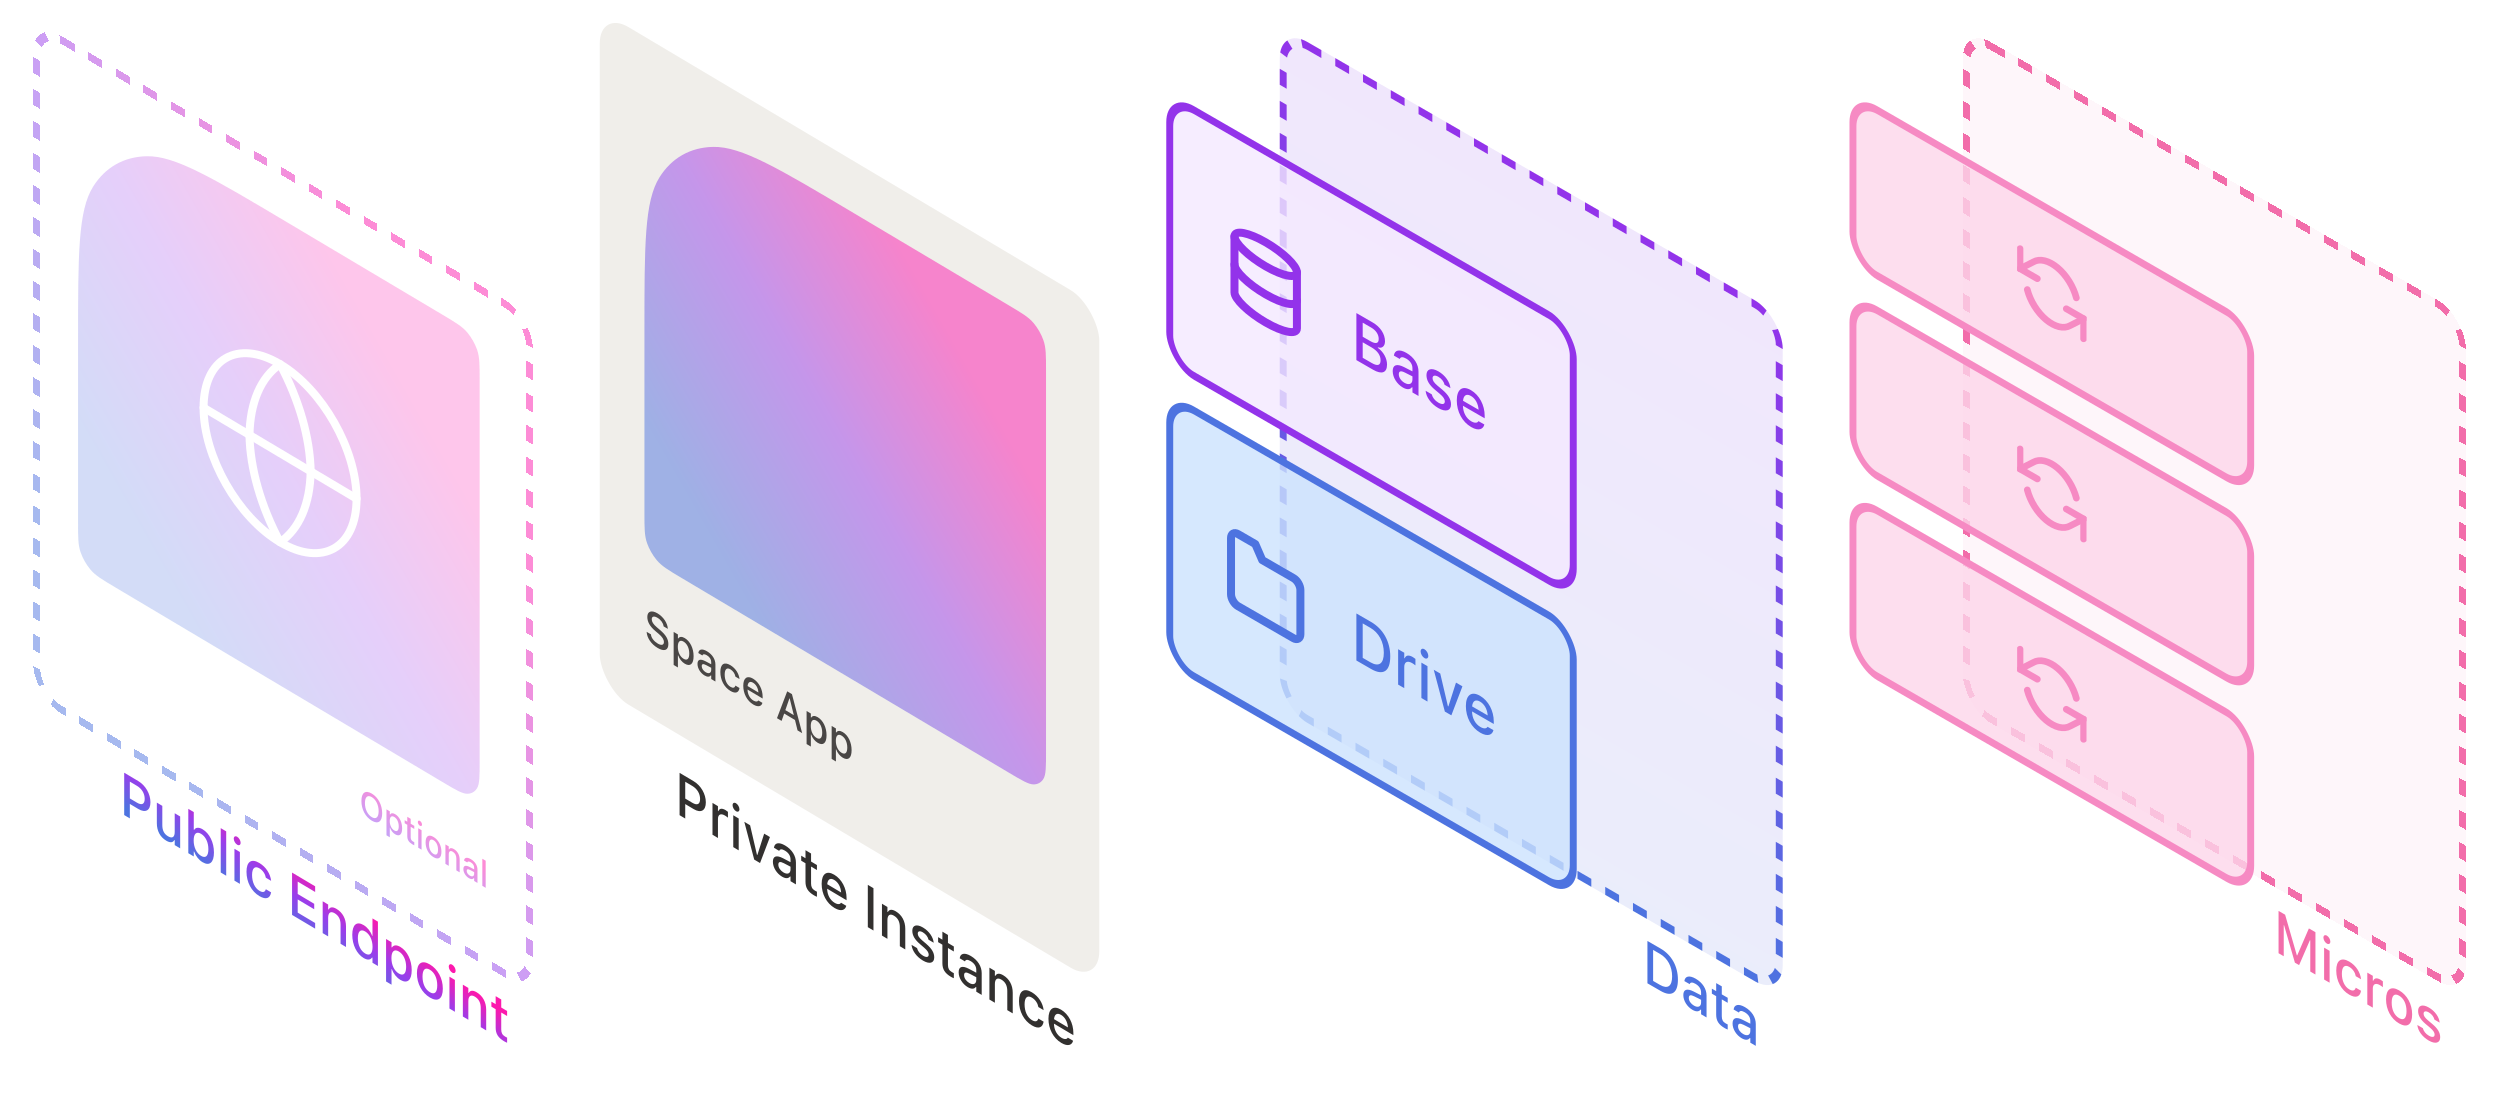 <svg width="749" height="334" viewBox="0 0 749 334" fill="none" xmlns="http://www.w3.org/2000/svg">
<g filter="url(#filter0_d_576_16898)">
<rect width="174" height="204" rx="9.6" transform="matrix(0.866 0.5 0 1 588.104 3)" fill="white" fill-opacity="0.2" shape-rendering="crispEdges"/>
<rect width="174" height="204" rx="9.6" transform="matrix(0.866 0.5 0 1 588.104 3)" fill="#FCD5E9" fill-opacity="0.2" shape-rendering="crispEdges"/>
<rect x="1.039" y="1.8" width="171.6" height="201.6" rx="8.4" transform="matrix(0.866 0.5 0 1 588.243 2.48)" stroke="#F26DAA" stroke-width="2.4" stroke-dasharray="4.8 4.8" shape-rendering="crispEdges"/>
</g>
<path d="M682.655 285.589V272.907L684.619 274.041L688.12 286.178L688.242 286.249L691.744 278.154L693.707 279.288V291.97L692.155 291.074V281.766L692.04 281.7L688.813 289.145L687.55 288.415L684.33 277.249L684.208 277.178V286.486L682.655 285.589ZM697.133 282.698C696.562 282.368 696.097 281.564 696.097 280.914C696.097 280.254 696.562 279.986 697.133 280.316C697.696 280.641 698.168 281.45 698.168 282.109C698.168 282.759 697.696 283.023 697.133 282.698ZM696.303 293.469V283.924L697.947 284.873V294.418L696.303 293.469ZM703.831 298C701.418 296.606 699.941 293.855 699.941 290.771V290.753C699.941 287.729 701.41 286.688 703.823 288.081C705.901 289.281 707.142 291.351 707.37 293.337V293.381L705.787 292.476L705.779 292.445C705.597 291.399 704.927 290.309 703.831 289.676C702.453 288.881 701.623 289.667 701.623 291.724V291.742C701.623 293.851 702.468 295.622 703.831 296.409C704.866 297.006 705.505 296.831 705.772 295.956L705.787 295.921L707.37 296.835L707.355 296.905C707.058 298.588 705.878 299.182 703.831 298ZM709.243 300.939V291.395L710.894 292.348V293.79L711.016 293.86C711.313 293.021 712.082 292.867 713.185 293.504C713.452 293.658 713.741 293.869 713.908 294.009V295.767C713.612 295.525 713.33 295.319 713.018 295.139C711.754 294.409 710.894 294.809 710.894 296.189V301.893L709.243 300.939ZM718.772 306.626C716.344 305.224 714.86 302.495 714.86 299.419V299.401C714.86 296.334 716.352 295.314 718.772 296.712C721.185 298.105 722.677 300.838 722.677 303.915V303.932C722.677 307.008 721.193 308.023 718.772 306.626ZM718.772 305.035C720.188 305.853 720.995 305.07 720.995 302.961V302.943C720.995 300.825 720.188 299.12 718.772 298.303C717.349 297.481 716.55 298.259 716.55 300.377V300.395C716.55 302.513 717.349 304.213 718.772 305.035ZM727.655 311.754C725.661 310.603 724.397 308.792 724.237 307.101V307.092L725.889 308.045L725.897 308.059C726.102 308.898 726.703 309.729 727.685 310.295C728.705 310.884 729.413 310.757 729.413 309.975V309.957C729.413 309.359 729.025 308.731 728.066 307.922L726.749 306.811C725.189 305.497 724.466 304.262 724.466 302.864V302.855C724.466 301.194 725.805 300.772 727.678 301.854C729.565 302.943 730.776 304.732 730.92 306.371V306.38L729.345 305.47V305.453C729.185 304.692 728.599 303.853 727.67 303.317C726.764 302.794 726.11 302.935 726.11 303.699V303.717C726.11 304.314 726.49 304.903 727.419 305.694L728.728 306.793C730.319 308.142 731.08 309.364 731.08 310.744V310.761C731.08 312.528 729.619 312.888 727.655 311.754Z" fill="#F26DAA"/>
<g clip-path="url(#clip0_576_16898)">
<rect x="1.039" y="1.8" width="137.6" height="49.6" rx="8.4" transform="matrix(0.866 0.5 0 1 554.243 26.48)" fill="#FCD5E9" fill-opacity="0.8" stroke="#F68AC3" stroke-width="2.4"/>
<g clip-path="url(#clip1_576_16898)">
<path d="M605.199 74.5V80.5L610.395 83.5" stroke="#F68AC3" stroke-width="2" stroke-linecap="round" stroke-linejoin="round"/>
<path d="M624.252 101.5V95.5L619.056 92.5" stroke="#F68AC3" stroke-width="2" stroke-linecap="round" stroke-linejoin="round"/>
<path d="M622.078 89.245C621.639 87.558 620.892 85.846 619.908 84.268C618.924 82.689 617.735 81.297 616.45 80.22C615.166 79.143 613.829 78.417 612.565 78.109C611.3 77.801 610.148 77.922 609.218 78.46L605.199 80.5M624.252 95.5L620.233 97.54C619.303 98.078 618.151 98.199 616.886 97.891C615.622 97.583 614.285 96.857 613.001 95.78C611.716 94.703 610.527 93.31 609.543 91.732C608.559 90.154 607.812 88.442 607.373 86.755" stroke="#F68AC3" stroke-width="2" stroke-linecap="round" stroke-linejoin="round"/>
</g>
<rect x="1.039" y="1.8" width="137.6" height="49.6" rx="8.4" transform="matrix(0.866 0.5 0 1 554.243 86.48)" fill="#FCD5E9" fill-opacity="0.8" stroke="#F68AC3" stroke-width="2.4"/>
<g clip-path="url(#clip2_576_16898)">
<path d="M605.199 134.5V140.5L610.395 143.5" stroke="#F68AC3" stroke-width="2" stroke-linecap="round" stroke-linejoin="round"/>
<path d="M624.252 161.5V155.5L619.056 152.5" stroke="#F68AC3" stroke-width="2" stroke-linecap="round" stroke-linejoin="round"/>
<path d="M622.078 149.245C621.639 147.558 620.892 145.846 619.908 144.268C618.924 142.689 617.735 141.297 616.45 140.22C615.166 139.143 613.829 138.417 612.565 138.109C611.3 137.801 610.148 137.922 609.218 138.46L605.199 140.5M624.252 155.5L620.233 157.54C619.303 158.078 618.151 158.199 616.886 157.891C615.622 157.583 614.285 156.857 613.001 155.78C611.716 154.703 610.527 153.31 609.543 151.732C608.559 150.154 607.812 148.442 607.373 146.755" stroke="#F68AC3" stroke-width="2" stroke-linecap="round" stroke-linejoin="round"/>
</g>
<rect x="1.039" y="1.8" width="137.6" height="49.6" rx="8.4" transform="matrix(0.866 0.5 0 1 554.243 146.48)" fill="#FCD5E9" fill-opacity="0.8" stroke="#F68AC3" stroke-width="2.4"/>
<g clip-path="url(#clip3_576_16898)">
<path d="M605.199 194.5V200.5L610.395 203.5" stroke="#F68AC3" stroke-width="2" stroke-linecap="round" stroke-linejoin="round"/>
<path d="M624.252 221.5V215.5L619.056 212.5" stroke="#F68AC3" stroke-width="2" stroke-linecap="round" stroke-linejoin="round"/>
<path d="M622.078 209.245C621.639 207.558 620.892 205.846 619.908 204.268C618.924 202.689 617.735 201.297 616.45 200.22C615.166 199.143 613.829 198.417 612.565 198.109C611.3 197.801 610.148 197.922 609.218 198.46L605.199 200.5M624.252 215.5L620.233 217.54C619.303 218.078 618.151 218.199 616.886 217.891C615.622 217.583 614.285 216.857 613.001 215.78C611.716 214.703 610.527 213.31 609.543 211.732C608.559 210.154 607.812 208.442 607.373 206.755" stroke="#F68AC3" stroke-width="2" stroke-linecap="round" stroke-linejoin="round"/>
</g>
</g>
<g filter="url(#filter1_d_576_16898)">
<rect width="174" height="204" rx="9.6" transform="matrix(0.866 0.5 0 1 383.414 3)" fill="white"/>
<rect width="174" height="204" rx="9.6" transform="matrix(0.866 0.5 0 1 383.414 3)" fill="url(#paint0_linear_576_16898)" fill-opacity="0.12"/>
<rect x="1.039" y="1.8" width="171.6" height="201.6" rx="8.4" transform="matrix(0.866 0.5 0 1 383.553 2.48)" stroke="white" stroke-width="2.4" stroke-dasharray="4.8 4.8"/>
<rect x="1.039" y="1.8" width="171.6" height="201.6" rx="8.4" transform="matrix(0.866 0.5 0 1 383.553 2.48)" stroke="url(#paint1_linear_576_16898)" stroke-width="2.4" stroke-dasharray="4.8 4.8"/>
</g>
<path d="M493.569 294.598V281.916L497.535 284.205C500.792 286.086 502.703 289.509 502.703 293.491V293.508C502.703 297.534 500.808 298.777 497.535 296.888L493.569 294.598ZM495.274 293.886L497.344 295.082C499.643 296.409 500.967 295.477 500.967 292.533V292.515C500.967 289.597 499.62 287.105 497.344 285.792L495.274 284.596V293.886ZM507.064 302.548C505.489 301.638 504.324 299.858 504.324 298.127V298.109C504.324 296.404 505.435 296.053 507.407 297.05L509.645 298.193V297.349C509.645 296.303 509.074 295.394 507.955 294.748C507.041 294.22 506.44 294.26 506.242 294.822L506.235 294.853L504.644 293.935L504.651 293.877C504.849 292.427 506.151 292.133 508.031 293.218C510.109 294.418 511.281 296.29 511.281 298.294V304.824L509.645 303.879V302.526L509.515 302.451C509.028 303.137 508.16 303.181 507.064 302.548ZM505.968 298.997C505.968 299.876 506.615 300.768 507.506 301.282C508.739 301.994 509.645 301.585 509.645 300.355V299.538L507.628 298.522C506.486 297.942 505.968 298.118 505.968 298.979V298.997ZM516.731 308.032C514.912 306.982 514.166 305.813 514.166 303.976V298.448L512.872 297.701V296.198L514.166 296.945V294.537L515.848 295.508V297.916L517.622 298.94V300.443L515.848 299.419V304.49C515.848 305.519 516.183 306.134 516.997 306.604C517.249 306.749 517.393 306.824 517.622 306.929V308.45C517.355 308.349 517.051 308.217 516.731 308.032ZM521.816 311.064C520.24 310.155 519.075 308.375 519.075 306.644V306.626C519.075 304.921 520.187 304.569 522.158 305.567L524.396 306.709V305.866C524.396 304.82 523.825 303.91 522.706 303.264C521.793 302.737 521.191 302.776 520.993 303.339L520.986 303.37L519.395 302.451L519.403 302.394C519.601 300.944 520.902 300.649 522.782 301.735C524.86 302.935 526.032 304.807 526.032 306.811V313.341L524.396 312.396V311.042L524.266 310.968C523.779 311.653 522.912 311.697 521.816 311.064ZM520.719 307.514C520.719 308.393 521.366 309.285 522.257 309.799C523.49 310.511 524.396 310.102 524.396 308.872V308.054L522.379 307.039C521.237 306.459 520.719 306.635 520.719 307.496V307.514Z" fill="#4D73E0"/>
<rect x="1.039" y="1.8" width="139.6" height="79.6" rx="8.4" transform="matrix(0.866 0.5 0 1 349.553 116.48)" fill="#CCE2FD" fill-opacity="0.8" stroke="#4D73E0" stroke-width="2.4"/>
<rect x="1.039" y="1.8" width="139.6" height="79.6" rx="8.4" transform="matrix(0.866 0.5 0 1 349.553 26.48)" fill="#F3E8FF" fill-opacity="0.8" stroke="#9333EA" stroke-width="2.4"/>
<path d="M406.371 107.884V93.792L411.276 96.624C413.568 97.947 414.946 100.091 414.946 102.249V102.269C414.946 103.733 414.008 104.51 412.807 104.051V104.217C414.456 105.374 415.555 107.356 415.555 109.192V109.212C415.555 111.683 413.991 112.283 411.386 110.779L406.371 107.884ZM410.836 98.157L408.265 96.673V100.882L410.515 102.181C412.189 103.147 413.06 102.928 413.06 101.561V101.541C413.06 100.213 412.24 98.968 410.836 98.157ZM410.895 104.07L408.265 102.552V107.19L411.005 108.772C412.714 109.759 413.619 109.471 413.619 107.957V107.938C413.619 106.424 412.68 105.101 410.895 104.07ZM420.3 116.102C418.549 115.091 417.255 113.113 417.255 111.189V111.17C417.255 109.275 418.49 108.885 420.68 109.993L423.167 111.263V110.325C423.167 109.163 422.532 108.152 421.289 107.435C420.274 106.849 419.606 106.893 419.386 107.518L419.378 107.552L417.61 106.531L417.619 106.468C417.839 104.856 419.285 104.529 421.374 105.735C423.683 107.068 424.985 109.148 424.985 111.375V118.631L423.167 117.581V116.077L423.023 115.994C422.482 116.756 421.518 116.805 420.3 116.102ZM419.082 112.156C419.082 113.133 419.801 114.124 420.79 114.695C422.16 115.486 423.167 115.032 423.167 113.665V112.757L420.926 111.629C419.657 110.984 419.082 111.18 419.082 112.137V112.156ZM430.914 122.259C428.698 120.979 427.294 118.968 427.116 117.088V117.078L428.952 118.138L428.96 118.152C429.188 119.085 429.856 120.008 430.947 120.638C432.081 121.292 432.867 121.15 432.867 120.281V120.262C432.867 119.598 432.436 118.899 431.37 118.001L429.907 116.766C428.173 115.306 427.37 113.934 427.37 112.381V112.371C427.37 110.525 428.859 110.057 430.939 111.258C433.036 112.469 434.381 114.456 434.542 116.277V116.287L432.791 115.276V115.257C432.614 114.412 431.962 113.479 430.931 112.884C429.924 112.303 429.197 112.459 429.197 113.309V113.328C429.197 113.992 429.62 114.646 430.651 115.525L432.106 116.746C433.874 118.245 434.719 119.603 434.719 121.136V121.155C434.719 123.118 433.096 123.519 430.914 122.259ZM440.766 127.947C438.077 126.395 436.453 123.338 436.453 119.979V119.969C436.453 116.658 438.111 115.398 440.673 116.878C443.236 118.357 444.809 121.404 444.809 124.588V125.33L438.297 121.57C438.331 123.621 439.295 125.359 440.809 126.233C441.984 126.912 442.686 126.644 442.906 126.224L442.94 126.165L444.707 127.176L444.691 127.254C444.386 128.475 443.117 129.305 440.766 127.947ZM440.682 118.621C439.43 117.898 438.483 118.338 438.322 120.071L442.991 122.767C442.847 120.789 441.925 119.339 440.682 118.621Z" fill="#9333EA"/>
<g clip-path="url(#clip4_576_16898)">
<path d="M389.598 190C389.598 190.637 389.379 191.121 388.989 191.346C388.6 191.571 388.071 191.518 387.52 191.2L370.892 181.6C370.341 181.282 369.812 180.724 369.422 180.049C369.032 179.373 368.813 178.637 368.813 178V161.2C368.813 160.564 369.032 160.08 369.422 159.854C369.812 159.629 370.341 159.682 370.892 160L376.088 163L378.167 167.8L387.52 173.2C388.071 173.518 388.6 174.076 388.989 174.752C389.379 175.427 389.598 176.164 389.598 176.8V190Z" stroke="#4D73E0" stroke-width="2.4" stroke-linecap="round" stroke-linejoin="round"/>
</g>
<path d="M406.371 197.884V183.792L410.777 186.336C414.397 188.426 416.519 192.229 416.519 196.653V196.673C416.519 201.146 414.413 202.527 410.777 200.428L406.371 197.884ZM408.265 197.093L410.565 198.421C413.12 199.896 414.591 198.86 414.591 195.589V195.569C414.591 192.327 413.094 189.559 410.565 188.099L408.265 186.771V197.093ZM418.879 205.105V194.5L420.714 195.56V197.161L420.849 197.239C421.179 196.307 422.033 196.136 423.26 196.844C423.556 197.015 423.877 197.249 424.063 197.405V199.358C423.733 199.09 423.42 198.86 423.074 198.66C421.67 197.85 420.714 198.294 420.714 199.827V206.165L418.879 205.105ZM426.77 197.161C426.135 196.795 425.619 195.901 425.619 195.179C425.619 194.446 426.135 194.148 426.77 194.515C427.395 194.876 427.92 195.774 427.92 196.507C427.92 197.229 427.395 197.522 426.77 197.161ZM425.848 209.129V198.523L427.674 199.578V210.184L425.848 209.129ZM432.876 213.187L429.552 200.662L431.497 201.785L433.789 211.565L433.933 211.648L436.216 204.51L438.145 205.623L434.829 214.314L432.876 213.187ZM443.49 219.52C440.8 217.967 439.176 214.91 439.176 211.551V211.541C439.176 208.23 440.834 206.971 443.397 208.45C445.959 209.93 447.532 212.977 447.532 216.16V216.902L441.02 213.143C441.054 215.193 442.018 216.932 443.532 217.806C444.707 218.484 445.409 218.216 445.629 217.796L445.663 217.737L447.431 218.748L447.414 218.826C447.109 220.047 445.841 220.877 443.49 219.52ZM443.405 210.193C442.153 209.471 441.206 209.91 441.045 211.644L445.714 214.339C445.57 212.361 444.648 210.911 443.405 210.193Z" fill="#4D73E0"/>
<g clip-path="url(#clip5_576_16898)">
<path d="M379.205 79.8C384.37 82.782 388.558 83.588 388.558 81.6C388.558 79.612 384.37 75.582 379.205 72.6C374.039 69.618 369.852 68.812 369.852 70.8C369.852 72.788 374.039 76.818 379.205 79.8Z" stroke="#9333EA" stroke-width="2.4" stroke-linecap="round" stroke-linejoin="round"/>
<path d="M388.558 90C388.558 91.992 384.401 91.2 379.205 88.2C374.008 85.2 369.852 81.192 369.852 79.2" stroke="#9333EA" stroke-width="2.4" stroke-linecap="round" stroke-linejoin="round"/>
<path d="M369.852 70.8V87.6C369.852 89.592 374.008 93.6 379.205 96.6C384.401 99.6 388.558 100.392 388.558 98.4V81.6" stroke="#9333EA" stroke-width="2.4" stroke-linecap="round" stroke-linejoin="round"/>
</g>
<rect width="174.221" height="203" rx="10" transform="matrix(0.859 0.511 0 1 179.688 3)" fill="#F0EEEA"/>
<path opacity="0.5" d="M193.072 99.435C193.072 73.383 193.072 60.357 197.567 53.153C201.195 47.339 206.798 44.153 213.649 44.008C222.139 43.828 233.334 50.488 255.723 63.808L302.251 91.49C306.232 93.858 308.222 95.042 309.731 96.87C310.949 98.345 311.945 100.096 312.59 101.897C313.389 104.129 313.389 106.445 313.389 111.076V225.156C313.389 229.788 313.389 232.103 312.59 233.384C311.945 234.418 310.949 234.984 309.731 235.01C308.222 235.042 306.232 233.858 302.251 231.49L204.21 173.161C200.23 170.793 198.24 169.609 196.73 167.782C195.512 166.306 194.516 164.555 193.871 162.754C193.072 160.522 193.072 158.207 193.072 153.575V99.435Z" fill="url(#paint2_linear_576_16898)"/>
<path d="M197.003 194.113C195.087 192.973 193.859 191.115 193.742 189.384L193.736 189.291L195.029 190.06L195.034 190.139C195.105 191.076 195.922 192.136 197.055 192.811C198.136 193.454 198.906 193.283 198.906 192.367V192.36C198.906 191.601 198.448 190.837 197.326 189.889L196.397 189.104C194.676 187.656 193.936 186.286 193.936 184.83V184.823C193.942 183.125 195.211 182.704 197.008 183.773C198.806 184.843 199.981 186.724 200.075 188.312L200.081 188.411L198.806 187.652L198.794 187.557C198.683 186.683 198.019 185.701 196.991 185.096C195.998 184.505 195.264 184.608 195.264 185.538V185.545C195.264 186.276 195.71 187.02 196.809 187.947L197.731 188.735C199.511 190.239 200.24 191.506 200.24 192.969V192.976C200.24 194.863 198.976 195.287 197.003 194.113ZM201.826 199.217V189.319L203.101 190.077V191.246L203.195 191.302C203.565 190.709 204.264 190.64 205.157 191.171C206.767 192.129 207.801 194.241 207.801 196.579V196.592C207.801 198.944 206.778 199.812 205.157 198.848C204.281 198.327 203.535 197.384 203.195 196.381L203.101 196.326V199.976L201.826 199.217ZM204.798 197.37C205.862 198.002 206.502 197.413 206.502 195.82V195.806C206.502 194.207 205.862 192.862 204.798 192.229C203.735 191.597 203.077 192.183 203.077 193.769V193.782C203.077 195.368 203.735 196.737 204.798 197.37ZM211.085 202.374C209.868 201.651 208.97 200.255 208.97 198.908V198.894C208.97 197.568 209.827 197.306 211.349 198.102L213.076 199.013V198.357C213.076 197.544 212.636 196.83 211.772 196.316C211.067 195.897 210.603 195.922 210.45 196.357L210.444 196.381L209.216 195.65L209.222 195.606C209.375 194.48 210.38 194.264 211.831 195.128C213.434 196.082 214.339 197.55 214.339 199.108V204.188L213.076 203.436V202.383L212.976 202.324C212.6 202.852 211.931 202.878 211.085 202.374ZM210.239 199.601C210.239 200.285 210.738 200.985 211.425 201.394C212.377 201.961 213.076 201.652 213.076 200.695V200.059L211.519 199.249C210.638 198.786 210.239 198.918 210.239 199.588V199.601ZM218.822 206.998C216.959 205.89 215.82 203.735 215.82 201.336V201.322C215.82 198.971 216.954 198.176 218.816 199.283C220.42 200.238 221.377 201.86 221.554 203.407V203.442L220.332 202.721L220.326 202.697C220.185 201.882 219.668 201.028 218.822 200.524C217.758 199.892 217.118 200.495 217.118 202.095V202.108C217.118 203.749 217.77 205.135 218.822 205.761C219.621 206.236 220.114 206.106 220.32 205.428L220.332 205.401L221.554 206.128L221.542 206.183C221.313 207.489 220.402 207.938 218.822 206.998ZM225.678 211.077C223.809 209.965 222.682 207.811 222.682 205.459V205.452C222.682 203.135 223.833 202.268 225.613 203.327C227.393 204.386 228.486 206.534 228.486 208.762V209.282L223.962 206.59C223.986 208.026 224.655 209.252 225.707 209.877C226.524 210.363 227.011 210.182 227.164 209.89L227.188 209.849L228.415 210.573L228.404 210.627C228.192 211.479 227.311 212.048 225.678 211.077ZM225.619 204.548C224.749 204.03 224.091 204.329 223.98 205.541L227.223 207.471C227.123 206.085 226.483 205.061 225.619 204.548ZM232.786 215.162L235.847 207.119L237.269 207.965L240.33 219.65L238.943 218.825L238.179 215.705L234.936 213.776L234.167 215.984L232.786 215.162ZM236.505 209.24L235.289 212.755L237.827 214.265L236.605 209.299L236.505 209.24ZM241.657 222.915V213.016L242.932 213.775V214.944L243.026 215C243.396 214.406 244.095 214.337 244.988 214.868C246.598 215.826 247.632 217.938 247.632 220.276V220.29C247.632 222.641 246.61 223.51 244.988 222.545C244.113 222.024 243.367 221.081 243.026 220.079L242.932 220.023V223.673L241.657 222.915ZM244.63 221.067C245.693 221.7 246.334 221.11 246.334 219.517V219.503C246.334 217.904 245.693 216.559 244.63 215.926C243.567 215.294 242.909 215.88 242.909 217.466V217.479C242.909 219.065 243.567 220.434 244.63 221.067ZM249.165 227.382V217.483L250.44 218.242V219.41L250.534 219.466C250.904 218.873 251.603 218.804 252.496 219.335C254.106 220.293 255.14 222.405 255.14 224.743V224.756C255.14 227.108 254.118 227.976 252.496 227.012C251.621 226.491 250.875 225.548 250.534 224.545L250.44 224.49V228.14L249.165 227.382ZM252.138 225.534C253.201 226.166 253.842 225.577 253.842 223.984V223.97C253.842 222.371 253.201 221.026 252.138 220.393C251.075 219.761 250.417 220.347 250.417 221.933V221.946C250.417 223.532 251.075 224.901 252.138 225.534Z" fill="#494645"/>
<path d="M203.603 244.228V231.545L207.848 234.071C209.986 235.342 211.467 237.893 211.467 240.38V240.398C211.467 242.877 209.986 243.692 207.848 242.42L205.295 240.901V245.234L203.603 244.228ZM207.425 235.48L205.295 234.213V239.249L207.425 240.516C208.891 241.388 209.744 240.973 209.744 239.382V239.365C209.744 237.783 208.891 236.352 207.425 235.48ZM213.461 250.092V240.547L215.1 241.522V242.964L215.221 243.036C215.515 242.2 216.278 242.056 217.373 242.708C217.638 242.865 217.925 243.08 218.091 243.223V244.981C217.796 244.735 217.517 244.525 217.207 244.341C215.953 243.595 215.1 243.983 215.1 245.363V251.067L213.461 250.092ZM220.508 243.035C219.941 242.698 219.481 241.888 219.481 241.237C219.481 240.578 219.941 240.316 220.508 240.653C221.067 240.986 221.535 241.8 221.535 242.46C221.535 243.11 221.067 243.367 220.508 243.035ZM219.685 253.795V244.25L221.316 245.221V254.766L219.685 253.795ZM225.961 257.529L222.993 246.218L224.73 247.252L226.777 256.081L226.906 256.158L228.945 249.76L230.667 250.784L227.706 258.567L225.961 257.529ZM234.278 262.635C232.714 261.705 231.559 259.91 231.559 258.179V258.161C231.559 256.456 232.661 256.119 234.618 257.142L236.838 258.314V257.47C236.838 256.424 236.272 255.507 235.161 254.847C234.255 254.307 233.658 254.339 233.462 254.899L233.454 254.93L231.876 253.99L231.883 253.933C232.08 252.486 233.371 252.208 235.237 253.318C237.299 254.545 238.462 256.432 238.462 258.436V264.967L236.838 264V262.647L236.71 262.571C236.226 263.25 235.365 263.282 234.278 262.635ZM233.19 259.07C233.19 259.949 233.832 260.85 234.716 261.375C235.939 262.103 236.838 261.707 236.838 260.476V259.659L234.837 258.617C233.704 258.022 233.19 258.191 233.19 259.053V259.07ZM243.871 268.246C242.065 267.172 241.325 265.993 241.325 264.156V258.628L240.041 257.864V256.361L241.325 257.125V254.717L242.994 255.71V258.118L244.754 259.165V260.668L242.994 259.621V264.692C242.994 265.721 243.327 266.34 244.135 266.821C244.384 266.969 244.528 267.046 244.754 267.154V268.675C244.49 268.57 244.188 268.434 243.871 268.246ZM250.019 272.027C247.617 270.598 246.167 267.828 246.167 264.804V264.795C246.167 261.816 247.647 260.702 249.936 262.063C252.225 263.425 253.629 266.185 253.629 269.051V269.719L247.813 266.258C247.844 268.105 248.705 269.68 250.057 270.485C251.107 271.109 251.734 270.876 251.93 270.501L251.96 270.448L253.539 271.379L253.524 271.449C253.252 272.544 252.119 273.276 250.019 272.027ZM249.943 263.632C248.826 262.967 247.98 263.351 247.836 264.91L252.006 267.39C251.877 265.609 251.054 264.293 249.943 263.632ZM259.997 277.778V265.096L261.689 266.102V278.785L259.997 277.778ZM264.234 280.299V270.754L265.873 271.73V273.18L265.994 273.252C266.395 272.47 267.18 272.322 268.374 273.033C270.209 274.125 271.221 276.001 271.221 278.277V284.456L269.59 283.486V277.755C269.59 276.173 269.023 275.054 267.822 274.339C266.621 273.625 265.873 274.138 265.873 275.676V281.275L264.234 280.299ZM276.494 287.777C274.515 286.6 273.261 284.773 273.102 283.079V283.07L274.741 284.045L274.749 284.059C274.953 284.901 275.549 285.739 276.524 286.319C277.536 286.921 278.238 286.803 278.238 286.021V286.003C278.238 285.405 277.853 284.772 276.901 283.951L275.595 282.822C274.046 281.487 273.329 280.243 273.329 278.846V278.837C273.329 277.176 274.658 276.771 276.516 277.877C278.389 278.991 279.59 280.796 279.734 282.437V282.445L278.17 281.515V281.498C278.012 280.735 277.43 279.888 276.509 279.34C275.61 278.805 274.96 278.937 274.96 279.702V279.72C274.96 280.317 275.338 280.911 276.259 281.714L277.559 282.83C279.137 284.2 279.893 285.431 279.893 286.811V286.829C279.893 288.596 278.442 288.937 276.494 287.777ZM284.885 292.647C283.08 291.573 282.34 290.394 282.34 288.557V283.029L281.056 282.265V280.762L282.34 281.526V279.118L284.009 280.111V282.519L285.769 283.566V285.069L284.009 284.022V289.093C284.009 290.122 284.342 290.741 285.15 291.222C285.399 291.37 285.542 291.447 285.769 291.556V293.076C285.505 292.971 285.203 292.836 284.885 292.647ZM289.931 295.745C288.367 294.815 287.212 293.02 287.212 291.289V291.271C287.212 289.566 288.315 289.229 290.271 290.252L292.492 291.424V290.58C292.492 289.534 291.925 288.617 290.815 287.957C289.908 287.418 289.312 287.449 289.115 288.009L289.108 288.04L287.529 287.101L287.537 287.044C287.733 285.596 289.025 285.319 290.89 286.428C292.952 287.655 294.116 289.543 294.116 291.547V298.077L292.492 297.111V295.757L292.363 295.681C291.88 296.36 291.019 296.393 289.931 295.745ZM288.843 292.18C288.843 293.059 289.485 293.96 290.369 294.486C291.593 295.214 292.492 294.817 292.492 293.586V292.769L290.49 291.727C289.357 291.132 288.843 291.301 288.843 292.163V292.18ZM296.427 299.452V289.907L298.066 290.882V292.332L298.187 292.404C298.587 291.623 299.373 291.475 300.566 292.185C302.402 293.277 303.414 295.154 303.414 297.43V303.609L301.782 302.638V296.908C301.782 295.326 301.216 294.206 300.015 293.492C298.814 292.777 298.066 293.29 298.066 294.828V300.427L296.427 299.452ZM309.154 307.209C306.76 305.784 305.295 303.014 305.295 299.929V299.911C305.295 296.888 306.752 295.865 309.147 297.29C311.209 298.517 312.44 300.603 312.667 302.592V302.636L311.096 301.71L311.088 301.679C310.907 300.631 310.242 299.532 309.154 298.885C307.787 298.072 306.964 298.848 306.964 300.904V300.922C306.964 303.031 307.802 304.813 309.154 305.618C310.182 306.229 310.816 306.061 311.08 305.19L311.096 305.155L312.667 306.09L312.652 306.16C312.357 307.839 311.186 308.417 309.154 307.209ZM317.969 312.453C315.567 311.024 314.117 308.254 314.117 305.23V305.221C314.117 302.242 315.597 301.128 317.886 302.489C320.175 303.851 321.58 306.612 321.58 309.477V310.145L315.764 306.685C315.794 308.531 316.655 310.106 318.007 310.911C319.057 311.535 319.684 311.302 319.88 310.927L319.91 310.874L321.489 311.805L321.474 311.875C321.202 312.97 320.069 313.702 317.969 312.453ZM317.894 304.058C316.776 303.393 315.93 303.778 315.786 305.336L319.956 307.816C319.827 306.035 319.004 304.719 317.894 304.058Z" fill="#32302F"/>
<g opacity="0.5" filter="url(#filter2_d_576_16898)">
<path opacity="0.5" d="M23.384 97.435C23.384 71.383 23.384 58.357 27.879 51.153C31.506 45.339 37.109 42.153 43.961 42.008C52.451 41.828 63.645 48.488 86.034 61.808L132.563 89.49C136.543 91.858 138.533 93.042 140.043 94.87C141.261 96.345 142.257 98.096 142.902 99.897C143.701 102.129 143.701 104.445 143.701 109.076V223.156C143.701 227.788 143.701 230.103 142.902 231.384C142.257 232.418 141.261 232.984 140.043 233.01C138.533 233.042 136.543 231.858 132.563 229.49L34.522 171.161C30.541 168.793 28.551 167.609 27.042 165.782C25.824 164.306 24.828 162.555 24.183 160.754C23.384 158.522 23.384 156.207 23.384 151.575V97.435Z" fill="url(#paint3_linear_576_16898)"/>
<g clip-path="url(#clip6_576_16898)">
<path d="M83.909 157.638C96.566 165.168 106.826 159.333 106.826 144.606C106.826 129.878 96.566 111.835 83.909 104.304C71.252 96.774 60.991 102.609 60.991 117.337C60.991 132.064 71.252 150.108 83.909 157.638Z" stroke="white" stroke-width="2.4" stroke-linecap="round" stroke-linejoin="round"/>
<path d="M60.991 117.337L106.826 144.606" stroke="white" stroke-width="2.4" stroke-linecap="round" stroke-linejoin="round"/>
<path d="M83.909 104.305C89.641 115.017 92.899 126.432 93.076 136.425C92.899 146.208 89.641 153.746 83.909 157.638C78.177 146.925 74.919 135.511 74.742 125.517C74.919 115.735 78.177 108.196 83.909 104.305Z" stroke="white" stroke-width="2.4" stroke-linecap="round" stroke-linejoin="round"/>
</g>
<path d="M111.392 241.082C109.453 239.929 108.28 237.657 108.28 235.171V235.16C108.28 232.668 109.481 231.819 111.392 232.956C113.307 234.095 114.498 236.372 114.498 238.859V238.87C114.498 241.351 113.316 242.227 111.392 241.082ZM111.392 240.019C112.656 240.771 113.441 240.056 113.441 238.241V238.23C113.441 236.399 112.652 234.769 111.392 234.019C110.131 233.269 109.337 233.957 109.337 235.789V235.8C109.337 237.615 110.108 239.255 111.392 240.019ZM115.786 245.453V237.676L116.788 238.271V239.19L116.861 239.234C117.152 238.768 117.702 238.713 118.403 239.131C119.668 239.883 120.48 241.543 120.48 243.38V243.39C120.48 245.238 119.677 245.92 118.403 245.162C117.715 244.753 117.129 244.012 116.861 243.225L116.788 243.181V246.049L115.786 245.453ZM118.122 244.001C118.957 244.498 119.46 244.035 119.46 242.783V242.773C119.46 241.516 118.957 240.459 118.122 239.962C117.286 239.465 116.769 239.925 116.769 241.172V241.182C116.769 242.428 117.286 243.504 118.122 244.001ZM123.578 248.182C122.474 247.525 122.022 246.805 122.022 245.683V242.304L121.237 241.837V240.919L122.022 241.386V239.914L123.042 240.521V241.993L124.118 242.632V243.551L123.042 242.911V246.01C123.042 246.639 123.245 247.017 123.739 247.311C123.892 247.402 123.979 247.448 124.118 247.515V248.444C123.956 248.38 123.772 248.297 123.578 248.182ZM125.807 242.596C125.461 242.39 125.179 241.894 125.179 241.497C125.179 241.094 125.461 240.934 125.807 241.14C126.149 241.343 126.435 241.841 126.435 242.244C126.435 242.641 126.149 242.799 125.807 242.596ZM125.304 249.171V243.338L126.301 243.931V249.764L125.304 249.171ZM129.883 252.008C128.411 251.132 127.51 249.453 127.51 247.573V247.562C127.51 245.687 128.415 245.076 129.883 245.95C131.346 246.82 132.251 248.502 132.251 250.382V250.393C132.251 252.273 131.351 252.882 129.883 252.008ZM129.883 251.036C130.742 251.547 131.231 251.075 131.231 249.786V249.775C131.231 248.481 130.742 247.433 129.883 246.922C129.02 246.408 128.535 246.877 128.535 248.172V248.182C128.535 249.477 129.02 250.523 129.883 251.036ZM133.447 254.015V248.182L134.448 248.778V249.665L134.522 249.709C134.767 249.231 135.247 249.141 135.976 249.575C137.098 250.242 137.716 251.389 137.716 252.78V256.556L136.719 255.963V252.461C136.719 251.494 136.373 250.81 135.639 250.373C134.905 249.937 134.448 250.25 134.448 251.19V254.611L133.447 254.015ZM140.49 258.303C139.535 257.734 138.829 256.637 138.829 255.579V255.569C138.829 254.527 139.503 254.321 140.698 254.946L142.055 255.662V255.146C142.055 254.507 141.709 253.947 141.031 253.543C140.477 253.214 140.112 253.233 139.992 253.575L139.987 253.594L139.023 253.02L139.027 252.985C139.147 252.1 139.937 251.931 141.077 252.609C142.337 253.359 143.048 254.512 143.048 255.737V259.728L142.055 259.137V258.31L141.977 258.263C141.681 258.678 141.155 258.698 140.49 258.303ZM139.826 256.124C139.826 256.661 140.218 257.212 140.758 257.533C141.506 257.978 142.055 257.735 142.055 256.983V256.484L140.832 255.847C140.14 255.484 139.826 255.587 139.826 256.113V256.124ZM144.506 260.595V252.474L145.508 253.07V261.191L144.506 260.595Z" fill="url(#paint4_linear_576_16898)"/>
<rect x="1.031" y="1.814" width="171.821" height="200.6" rx="8.4" transform="matrix(0.859 0.511 0 1 10.145 0.473)" stroke="url(#paint5_linear_576_16898)" stroke-width="2.4" stroke-dasharray="4.8 4.8" shape-rendering="crispEdges"/>
</g>
<path d="M37.208 244.187V231.504L41.453 234.03C43.591 235.302 45.071 237.852 45.071 240.34V240.357C45.071 242.836 43.591 243.651 41.453 242.38L38.9 240.861V245.194L37.208 244.187ZM41.03 235.439L38.9 234.172V239.208L41.03 240.476C42.495 241.347 43.349 240.932 43.349 239.341V239.324C43.349 237.742 42.495 236.311 41.03 235.439ZM49.8 251.863C47.949 250.762 46.99 248.899 46.99 246.64V240.462L48.629 241.437V247.167C48.629 248.749 49.127 249.828 50.328 250.543C51.643 251.325 52.345 250.784 52.345 249.246V243.648L53.977 244.618V254.163L52.345 253.193V251.751L52.217 251.675C51.824 252.469 50.993 252.573 49.8 251.863ZM60.699 258.321C59.551 257.638 58.652 256.488 58.176 255.159L58.056 255.087V256.59L56.416 255.615V242.326L58.056 243.301V248.557L58.176 248.629C58.614 247.861 59.574 247.781 60.699 248.451C62.784 249.691 64.098 252.38 64.098 255.404V255.421C64.098 258.418 62.769 259.552 60.699 258.321ZM60.238 256.421C61.605 257.234 62.429 256.476 62.429 254.428V254.411C62.429 252.363 61.605 250.625 60.238 249.811C58.871 248.998 58.025 249.752 58.025 251.791V251.808C58.025 253.847 58.871 255.607 60.238 256.421ZM66.13 261.394V248.105L67.769 249.08V262.369L66.13 261.394ZM71.062 253.078C70.496 252.741 70.035 251.931 70.035 251.281C70.035 250.621 70.496 250.359 71.062 250.696C71.621 251.029 72.09 251.844 72.09 252.503C72.09 253.153 71.621 253.411 71.062 253.078ZM70.239 263.838V254.293L71.871 255.264V264.809L70.239 263.838ZM77.709 268.467C75.315 267.043 73.85 264.273 73.85 261.188V261.17C73.85 258.147 75.307 257.124 77.702 258.549C79.764 259.776 80.995 261.862 81.222 263.851V263.895L79.651 262.969L79.643 262.938C79.462 261.89 78.797 260.791 77.709 260.144C76.342 259.331 75.519 260.107 75.519 262.163V262.181C75.519 264.29 76.357 266.072 77.709 266.877C78.737 267.488 79.371 267.32 79.635 266.449L79.651 266.414L81.222 267.349L81.207 267.419C80.912 269.098 79.741 269.676 77.709 268.467ZM87.499 274.107V261.424L94.417 265.54V267.237L89.191 264.127V267.836L94.138 270.779V272.414L89.191 269.471V273.417L94.417 276.527V278.223L87.499 274.107ZM96.676 279.567V270.022L98.315 270.997V272.447L98.436 272.519C98.836 271.738 99.622 271.59 100.815 272.3C102.651 273.392 103.663 275.268 103.663 277.545V283.723L102.031 282.753V277.022C102.031 275.44 101.465 274.321 100.264 273.606C99.063 272.892 98.315 273.405 98.315 274.943V280.542L96.676 279.567ZM108.943 287.023C106.88 285.796 105.544 283.076 105.544 280.079V280.061C105.544 277.038 106.858 275.912 108.943 277.153C110.068 277.822 111.027 279.043 111.465 280.332L111.594 280.409V275.153L113.225 276.123V289.413L111.594 288.442V286.939L111.465 286.863C110.99 287.625 110.091 287.706 108.943 287.023ZM109.411 285.675C110.778 286.489 111.616 285.731 111.616 283.692V283.674C111.616 281.635 110.77 279.875 109.411 279.066C108.036 278.248 107.213 279.006 107.213 281.054V281.072C107.213 283.12 108.036 284.858 109.411 285.675ZM115.665 294.046V281.319L117.304 282.294V283.797L117.425 283.869C117.901 283.106 118.8 283.017 119.948 283.7C122.017 284.931 123.347 287.647 123.347 290.653V290.671C123.347 293.694 122.033 294.81 119.948 293.57C118.822 292.901 117.863 291.688 117.425 290.399L117.304 290.327V295.021L115.665 294.046ZM119.487 291.67C120.854 292.483 121.678 291.725 121.678 289.677V289.66C121.678 287.603 120.854 285.874 119.487 285.061C118.12 284.247 117.274 285.001 117.274 287.04V287.058C117.274 289.097 118.12 290.857 119.487 291.67ZM128.793 298.859C126.383 297.425 124.91 294.677 124.91 291.601V291.583C124.91 288.516 126.391 287.516 128.793 288.945C131.187 290.369 132.668 293.122 132.668 296.198V296.216C132.668 299.292 131.195 300.288 128.793 298.859ZM128.793 297.268C130.198 298.104 130.998 297.332 130.998 295.223V295.205C130.998 293.087 130.198 291.371 128.793 290.536C127.38 289.695 126.587 290.463 126.587 292.581V292.598C126.587 294.717 127.38 296.428 128.793 297.268ZM135.478 291.401C134.911 291.064 134.45 290.254 134.45 289.604C134.45 288.944 134.911 288.682 135.478 289.019C136.037 289.352 136.505 290.167 136.505 290.826C136.505 291.476 136.037 291.734 135.478 291.401ZM134.654 302.161V292.616L136.286 293.587V303.132L134.654 302.161ZM138.673 304.552V295.007L140.312 295.982V297.433L140.433 297.504C140.833 296.723 141.618 296.575 142.812 297.285C144.647 298.377 145.66 300.254 145.66 302.53V308.709L144.028 307.738V302.008C144.028 300.426 143.461 299.306 142.26 298.592C141.06 297.877 140.312 298.391 140.312 299.929V305.527L138.673 304.552ZM151.045 311.974C149.24 310.9 148.5 309.722 148.5 307.885V302.357L147.216 301.593V300.09L148.5 300.854V298.445L150.169 299.439V301.847L151.929 302.894V304.397L150.169 303.35V308.421C150.169 309.449 150.501 310.069 151.309 310.55C151.559 310.698 151.702 310.775 151.929 310.883V312.404C151.664 312.299 151.362 312.163 151.045 311.974Z" fill="url(#paint6_linear_576_16898)"/>
<defs>
<filter id="filter0_d_576_16898" x="578.504" y="2.003" width="169.888" height="302.594" filterUnits="userSpaceOnUse" color-interpolation-filters="sRGB">
<feFlood flood-opacity="0" result="BackgroundImageFix"/>
<feColorMatrix in="SourceAlpha" type="matrix" values="0 0 0 0 0 0 0 0 0 0 0 0 0 0 0 0 0 0 127 0" result="hardAlpha"/>
<feOffset dy="4.8"/>
<feGaussianBlur stdDeviation="4.8"/>
<feComposite in2="hardAlpha" operator="out"/>
<feColorMatrix type="matrix" values="0 0 0 0 0.838 0 0 0 0 0.812 0 0 0 0 0.775 0 0 0 0.2 0"/>
<feBlend mode="normal" in2="BackgroundImageFix" result="effect1_dropShadow_576_16898"/>
<feBlend mode="normal" in="SourceGraphic" in2="effect1_dropShadow_576_16898" result="shape"/>
</filter>
<filter id="filter1_d_576_16898" x="373.814" y="2.003" width="169.888" height="302.594" filterUnits="userSpaceOnUse" color-interpolation-filters="sRGB">
<feFlood flood-opacity="0" result="BackgroundImageFix"/>
<feColorMatrix in="SourceAlpha" type="matrix" values="0 0 0 0 0 0 0 0 0 0 0 0 0 0 0 0 0 0 127 0" result="hardAlpha"/>
<feOffset dy="4.8"/>
<feGaussianBlur stdDeviation="4.8"/>
<feComposite in2="hardAlpha" operator="out"/>
<feColorMatrix type="matrix" values="0 0 0 0 0.838 0 0 0 0 0.812 0 0 0 0 0.775 0 0 0 0.2 0"/>
<feBlend mode="normal" in2="BackgroundImageFix" result="effect1_dropShadow_576_16898"/>
<feBlend mode="normal" in="SourceGraphic" in2="effect1_dropShadow_576_16898" result="shape"/>
</filter>
<filter id="filter2_d_576_16898" x="0.4" y="-3.8" width="168.927" height="311.278" filterUnits="userSpaceOnUse" color-interpolation-filters="sRGB">
<feFlood flood-opacity="0" result="BackgroundImageFix"/>
<feColorMatrix in="SourceAlpha" type="matrix" values="0 0 0 0 0 0 0 0 0 0 0 0 0 0 0 0 0 0 127 0" result="hardAlpha"/>
<feOffset dy="4.8"/>
<feGaussianBlur stdDeviation="4.8"/>
<feComposite in2="hardAlpha" operator="out"/>
<feColorMatrix type="matrix" values="0 0 0 0 0.838 0 0 0 0 0.812 0 0 0 0 0.775 0 0 0 0.2 0"/>
<feBlend mode="normal" in2="BackgroundImageFix" result="effect1_dropShadow_576_16898"/>
<feBlend mode="normal" in="SourceGraphic" in2="effect1_dropShadow_576_16898" result="shape"/>
</filter>
<linearGradient id="paint0_linear_576_16898" x1="93.531" y1="-37.765" x2="93.531" y2="240.735" gradientUnits="userSpaceOnUse">
<stop stop-color="#9333EA"/>
<stop offset="1" stop-color="#4D73E0"/>
</linearGradient>
<linearGradient id="paint1_linear_576_16898" x1="87" y1="0" x2="87" y2="204" gradientUnits="userSpaceOnUse">
<stop stop-color="#9333EA"/>
<stop offset="1" stop-color="#4D73E0"/>
</linearGradient>
<linearGradient id="paint2_linear_576_16898" x1="193.072" y1="166.535" x2="313.389" y2="98.116" gradientUnits="userSpaceOnUse">
<stop offset="0.147" stop-color="#4D73E0"/>
<stop offset="0.491" stop-color="#993EEB"/>
<stop offset="0.812" stop-color="#FC19AD"/>
</linearGradient>
<linearGradient id="paint3_linear_576_16898" x1="23.384" y1="164.535" x2="143.701" y2="96.116" gradientUnits="userSpaceOnUse">
<stop offset="0.147" stop-color="#4D73E0"/>
<stop offset="0.491" stop-color="#993EEB"/>
<stop offset="0.812" stop-color="#FC19AD"/>
</linearGradient>
<linearGradient id="paint4_linear_576_16898" x1="23.384" y1="192.535" x2="38.592" y2="171.563" gradientUnits="userSpaceOnUse">
<stop offset="0.147" stop-color="#4D73E0"/>
<stop offset="0.491" stop-color="#993EEB"/>
<stop offset="0.812" stop-color="#FC19AD"/>
</linearGradient>
<linearGradient id="paint5_linear_576_16898" x1="0" y1="203" x2="200.65" y2="30.796" gradientUnits="userSpaceOnUse">
<stop offset="0.147" stop-color="#4D73E0"/>
<stop offset="0.491" stop-color="#993EEB"/>
<stop offset="0.812" stop-color="#FC19AD"/>
</linearGradient>
<linearGradient id="paint6_linear_576_16898" x1="35.782" y1="245.339" x2="51.033" y2="224.5" gradientUnits="userSpaceOnUse">
<stop offset="0.147" stop-color="#4D73E0"/>
<stop offset="0.491" stop-color="#993EEB"/>
<stop offset="0.812" stop-color="#FC19AD"/>
</linearGradient>
<clipPath id="clip0_576_16898">
<rect width="140" height="172" fill="white" transform="matrix(0.866 0.5 0 1 554.104 27)"/>
</clipPath>
<clipPath id="clip1_576_16898">
<rect width="24" height="24" fill="white" transform="matrix(0.866 0.5 0 1 604.333 70)"/>
</clipPath>
<clipPath id="clip2_576_16898">
<rect width="24" height="24" fill="white" transform="matrix(0.866 0.5 0 1 604.333 130)"/>
</clipPath>
<clipPath id="clip3_576_16898">
<rect width="24" height="24" fill="white" transform="matrix(0.866 0.5 0 1 604.333 190)"/>
</clipPath>
<clipPath id="clip4_576_16898">
<rect width="28.8" height="28.8" fill="white" transform="matrix(0.866 0.5 0 1 366.734 154)"/>
</clipPath>
<clipPath id="clip5_576_16898">
<rect width="28.8" height="28.8" fill="white" transform="matrix(0.866 0.5 0 1 366.734 63)"/>
</clipPath>
<clipPath id="clip6_576_16898">
<rect width="64" height="64" fill="white" transform="matrix(0.859 0.511 0 1 56.408 82.61)"/>
</clipPath>
</defs>
</svg>
